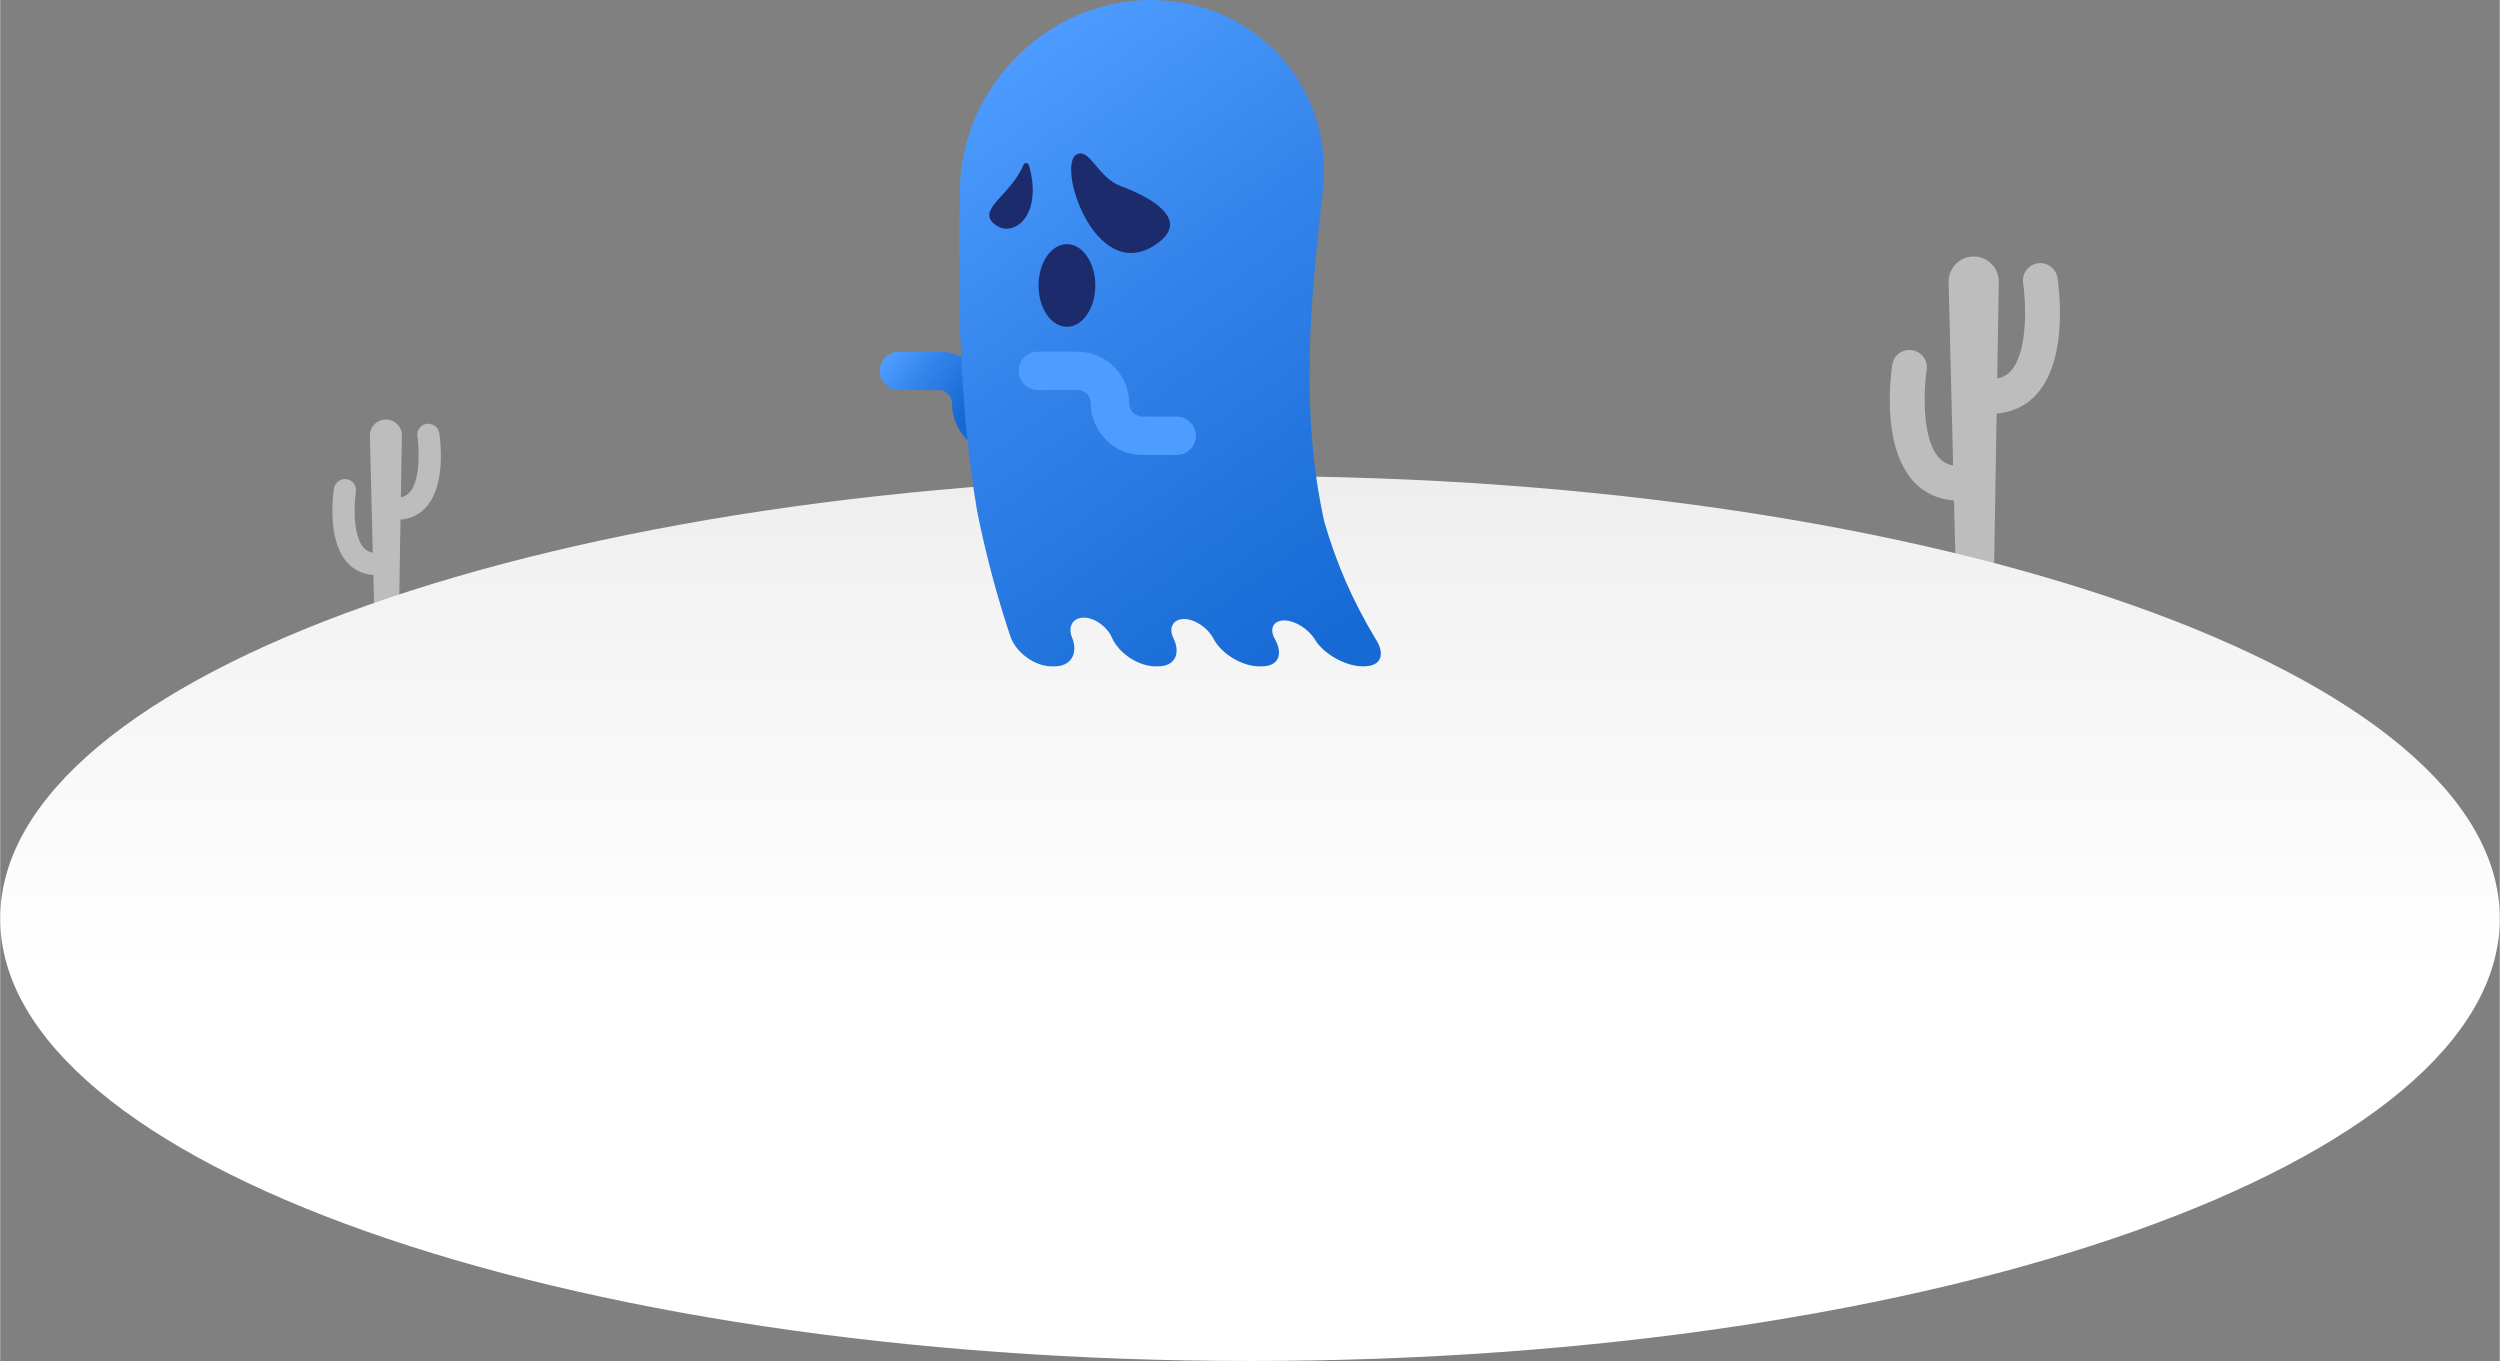<?xml version="1.0" encoding="UTF-8"?>


<!DOCTYPE svg PUBLIC "-//W3C//DTD SVG 1.1//EN" "http://www.w3.org/Graphics/SVG/1.1/DTD/svg11.dtd">

<svg xmlns="http://www.w3.org/2000/svg" xml:space="preserve" width="3604px" height="1962px" version="1.1" style="shape-rendering:geometricPrecision; text-rendering:geometricPrecision; image-rendering:optimizeQuality; fill-rule:evenodd; clip-rule:evenodd"
viewBox="0 0 3608.11 1964.55"
 xmlns:xlink="http://www.w3.org/1999/xlink"
 xmlns:xodm="http://www.corel.com/coreldraw/odm/2003">
 <rect x="0" y="0" width="3608.11" height="1964.55" fill="#808080" stroke="none"/>
 <defs>
  <style type="text/css">
   <![CDATA[
    .fil4 {fill:#1C2B6B;fill-rule:nonzero}
    .fil5 {fill:#4E9CFF;fill-rule:nonzero}
    .fil0 {fill:#BDBDBD;fill-rule:nonzero}
    .fil1 {fill:url(#id0)}
    .fil3 {fill:url(#id1)}
    .fil2 {fill:url(#id2)}
   ]]>
  </style>
  <linearGradient id="id0" gradientUnits="userSpaceOnUse" x1="1804.04" y1="397.77" x2="1804.04" y2="1400.66">
   <stop offset="0" style="stop-opacity:1; stop-color:#E5E5E5"/>
   <stop offset="0.42" style="stop-opacity:1; stop-color:#F2F2F2"/>
   <stop offset="1" style="stop-opacity:1; stop-color:white"/>
  </linearGradient>
  <linearGradient id="id1" gradientUnits="userSpaceOnUse" x1="1381.16" y1="123.28" x2="1943.55" y2="909.45">
   <stop offset="0" style="stop-opacity:1; stop-color:#4E9CFF"/>
   <stop offset="0.42" style="stop-opacity:1; stop-color:#3383EA"/>
   <stop offset="1" style="stop-opacity:1; stop-color:#176AD4"/>
  </linearGradient>
  <linearGradient id="id2" gradientUnits="userSpaceOnUse" xlink:href="#id1" x1="1294.84" y1="501.08" x2="1398.6" y2="582.9">
  </linearGradient>
 </defs>
 <g id="Layer_x0020_1">
  <path class="fil0" d="M2969.6 401.02c-2.17,-13.67 -14.97,-23.03 -28.66,-20.89 -13.68,2.14 -23.02,14.96 -20.89,28.65 3.58,23.35 8.18,96.5 -17.06,125.93 -5.46,6.37 -12.06,10.19 -20.36,11.7l2.29 -139.32c0.34,-20.25 -15.97,-36.84 -36.2,-36.84 -20.39,0 -36.74,16.78 -36.24,37.14l6.54 264.39c-8.67,-1.4 -15.55,-5.22 -21.18,-11.81 -25.24,-29.43 -20.7,-102.58 -17.06,-125.93 2.13,-13.69 -7.26,-26.51 -20.9,-28.64 -13.73,-2.14 -26.53,7.21 -28.66,20.89 -1.79,11.5 -16.3,113.93 28.49,166.24 15.4,18 36.25,28.19 60.56,29.78l2.85 115.1 54.72 0 3.96 -240.46c23.77,-1.85 44.17,-12 59.31,-29.68 44.76,-52.31 30.28,-154.74 28.49,-166.25z"/>
  <path class="fil0" d="M633.8 625.16c-1.37,-8.71 -9.52,-14.68 -18.27,-13.32 -8.72,1.37 -14.69,9.54 -13.3,18.26 2.29,14.88 5.21,61.52 -10.89,80.28 -3.46,4.06 -7.68,6.5 -12.98,7.46l1.46 -88.82c0.21,-12.9 -10.17,-23.48 -23.1,-23.48 -12.98,0 -23.4,10.69 -23.07,23.68l4.17 168.52c-5.55,-0.88 -9.92,-3.3 -13.51,-7.51 -16.1,-18.77 -13.18,-65.4 -10.89,-80.28 1.38,-8.73 -4.58,-16.9 -13.31,-18.27 -8.75,-1.35 -16.89,4.61 -18.26,13.33 -1.17,7.33 -10.39,72.63 18.14,105.99 9.8,11.48 23.11,17.93 38.63,18.98l1.83 73.37 34.87 0 2.5 -153.29c15.18,-1.19 28.16,-7.66 37.84,-18.93 28.53,-33.34 19.26,-98.63 18.14,-105.97z"/>
  <path class="fil1" d="M3608.11 1325.88c0,352.75 -807.73,638.67 -1804.08,638.67 -996.34,0 -1804.03,-285.92 -1804.03,-638.67 0,-352.71 807.69,-638.67 1804.03,-638.67 996.35,0 1804.08,285.96 1804.08,638.67z"/>
  <path class="fil2" d="M1497.88 656.75l-49.43 0c-41.09,0 -74.53,-33.45 -74.53,-74.56 0,-10.57 -8.6,-19.17 -19.19,-19.17l-57.23 0c-15.31,0 -27.7,-12.4 -27.7,-27.7 0,-15.29 12.39,-27.7 27.7,-27.7l57.23 0c41.13,0 74.57,33.45 74.57,74.57 0,10.57 8.6,19.17 19.15,19.17l49.43 0c15.31,0 27.7,12.4 27.7,27.7 0,15.29 -12.39,27.69 -27.7,27.69z"/>
  <path class="fil3" d="M1660.71 0l0 0c-147.28,-0.04 -271.83,123.63 -275.41,270.33 -3.42,157.12 -1.13,312.27 24.86,467.63 12.43,61.74 28.2,121.39 48.17,181.16 8.39,23.6 35.54,42.71 59.4,42.71 1.72,0 2.59,0 4.34,0 23.81,0 34.38,-18.69 25.02,-41.92 -6.38,-15.85 1.71,-28.57 17.44,-28.36 15.73,0.2 33.41,13.18 40.22,28.86 10,22.98 38.7,41.42 62.56,41.42 1.71,0 2.58,0 4.33,0 23.82,0 32.79,-18.07 21.87,-40.63 -7.48,-15.43 -0.09,-27.86 15.63,-27.65 15.72,0.25 34.17,12.89 42.05,28.15 11.55,22.32 41.83,40.13 65.69,40.13 1.75,0 2.59,0 4.34,0 23.82,0 31.24,-17.43 18.69,-39.38 -8.51,-14.97 -1.93,-27.07 13.8,-26.86 15.73,0.21 34.91,12.6 43.88,27.37 13.14,21.68 45.01,38.87 68.87,38.87 0.87,0 1.29,0 2.16,0 25.03,0 31.12,-17.6 16.44,-40.01 -32.7,-54.3 -55.98,-107.65 -73.7,-168.36 -35.16,-159.09 -20.44,-316.37 -2.38,-476.74 17.72,-150.52 -96.98,-276.78 -248.27,-276.72z"/>
  <path class="fil4" d="M1437.31 325.11c25.95,18.32 68.28,-14.19 47.68,-86.53 -1,-3.61 -6.21,-4.55 -7.89,-0.61 -18.77,45.07 -70.73,65.29 -39.79,87.14z"/>
  <path class="fil4" d="M1554.57 222.48c-31.04,13.11 24.6,186.85 111.03,132.06 52.68,-33.4 5.17,-66.16 -48.3,-85.99 -32.42,-12.04 -44.05,-53.96 -62.73,-46.07z"/>
  <path class="fil4" d="M1580.75 412.06c0,32.95 -18.35,59.66 -40.95,59.66 -22.61,0 -40.96,-26.71 -40.96,-59.66 0,-32.95 18.35,-59.66 40.96,-59.66 22.6,0 40.95,26.71 40.95,59.66z"/>
  <path class="fil5" d="M1698.25 656.75l-49.42 0c-41.13,0 -74.58,-33.45 -74.58,-74.56 0,-10.57 -8.59,-19.17 -19.14,-19.17l-57.23 0c-15.31,0 -27.7,-12.4 -27.7,-27.7 0,-15.29 12.39,-27.7 27.7,-27.7l57.23 0c41.13,0 74.57,33.45 74.57,74.57 0,10.57 8.6,19.17 19.15,19.17l49.42 0c15.27,0 27.7,12.4 27.7,27.7 0,15.29 -12.43,27.69 -27.7,27.69z"/>
 </g>
</svg>
